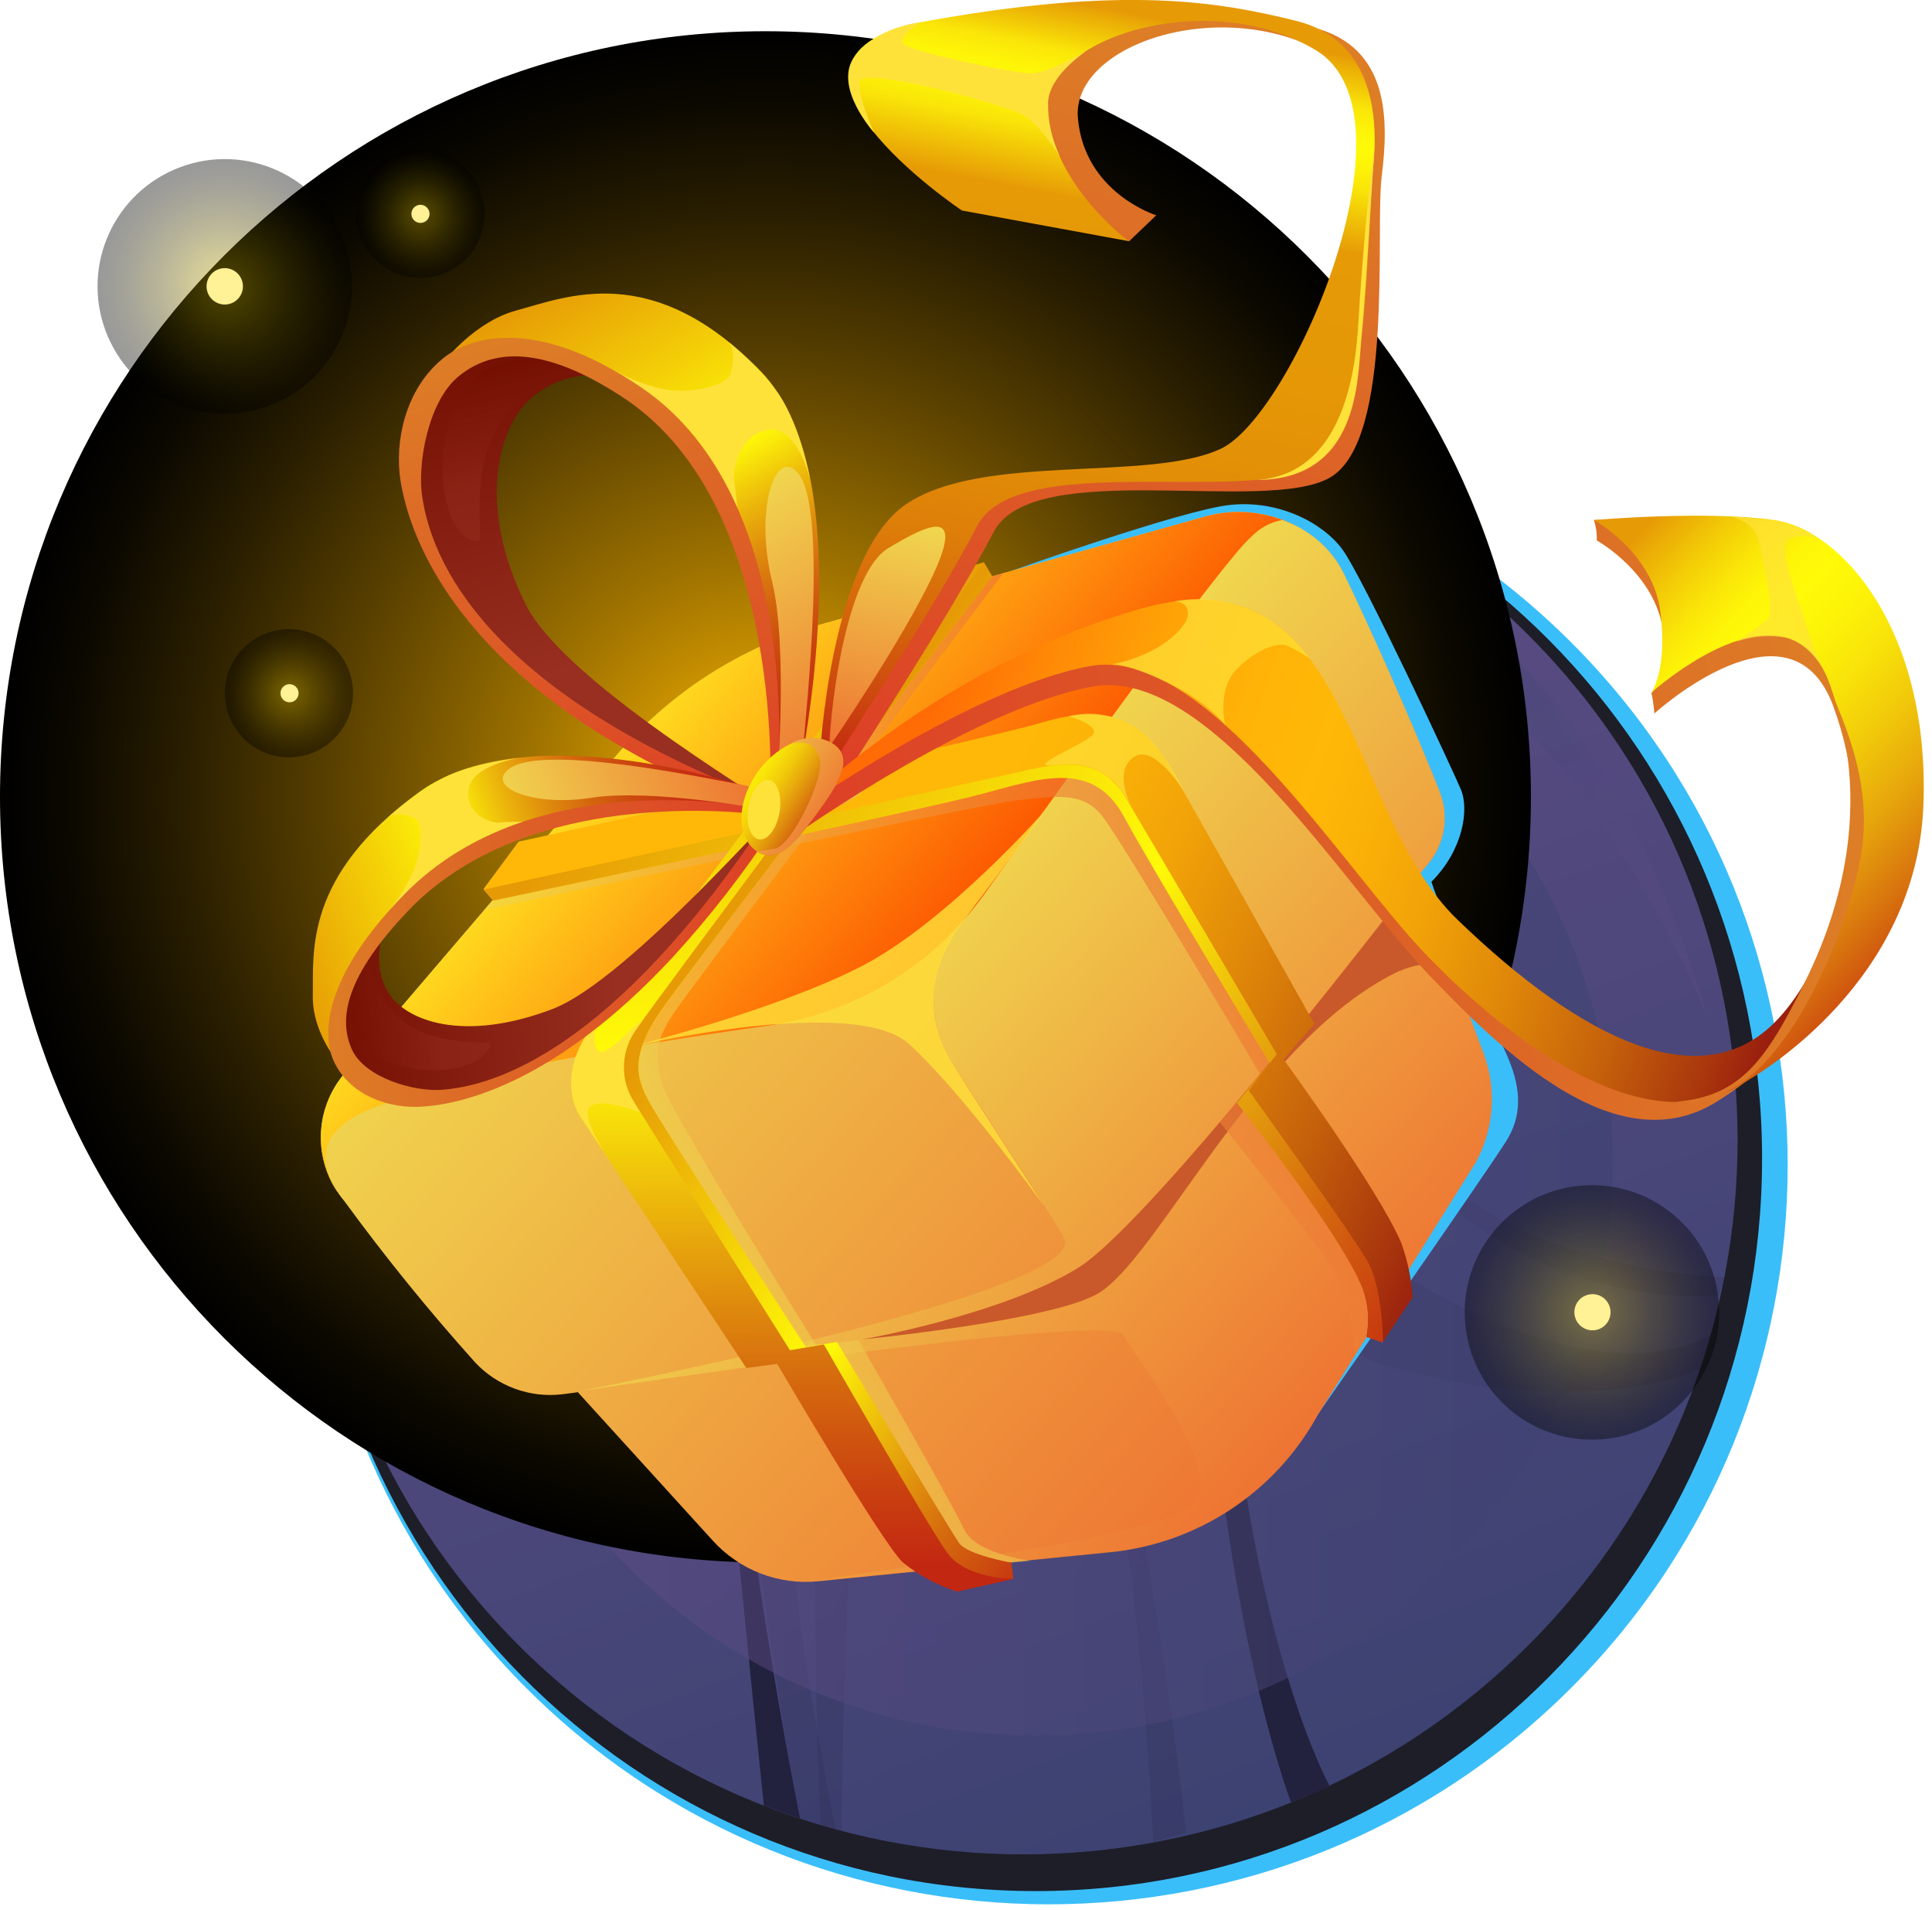 <svg width="170" height="168" viewBox="0 0 170 168" fill="none" xmlns="http://www.w3.org/2000/svg">
<path d="M138.254 148.482C163.65 123.086 163.65 81.912 138.254 56.516C112.859 31.121 71.684 31.121 46.288 56.516C20.893 81.912 20.893 123.086 46.288 148.482C71.684 173.878 112.859 173.878 138.254 148.482Z" fill="#3ABEF9"/>
<path d="M91.141 166.364C126.436 166.364 155.048 137.509 155.048 101.915C155.048 66.321 126.436 37.467 91.141 37.467C55.846 37.467 27.234 66.321 27.234 101.915C27.234 137.509 55.846 166.364 91.141 166.364Z" fill="#1D1E28"/>
<path d="M134.486 144.731C159.024 120.193 159.024 80.41 134.486 55.873C109.949 31.335 70.166 31.335 45.628 55.873C21.091 80.41 21.091 120.193 45.628 144.731C70.166 169.268 109.949 169.268 134.486 144.731Z" fill="url(#paint0_linear_13069_46736)"/>
<path opacity="0.15" d="M28.049 110.434C28.049 110.434 29.028 82.418 43.375 69.186C57.721 55.953 62.546 78.365 62.546 78.365L61.67 84.496C61.67 84.496 55.604 73.246 49.004 75.26C29.792 81.152 29.1 115.466 29.1 115.466L28.049 110.434Z" fill="#22213E"/>
<path opacity="0.15" d="M30.62 120.712C30.62 120.712 28.51 92.552 43.629 81.916C58.748 71.279 62.052 103.945 62.052 103.945V106.254C62.052 106.254 56.885 83.094 48.111 83.596C28.661 84.663 31.567 123.276 31.567 123.276L30.62 120.712Z" fill="#22213E"/>
<path style="mix-blend-mode:screen" opacity="0.56" d="M150.138 89.169C150.138 89.169 145.027 69.854 133.809 58.429C124.382 48.828 117.886 45.962 117.79 46.726C117.695 47.49 114.08 54.226 116.126 54.393C118.172 54.56 126.659 58.207 130.927 61.312C141.778 69.201 150.138 89.169 150.138 89.169Z" fill="url(#paint1_linear_13069_46736)"/>
<path style="mix-blend-mode:screen" opacity="0.56" d="M101.78 40.373C101.78 40.373 76.622 37.674 73.915 42.236C72.968 43.828 68.286 69.002 68.286 69.002C68.286 69.002 75.993 49.266 78.978 46.599C81.964 43.932 101.78 40.373 101.78 40.373Z" fill="url(#paint2_linear_13069_46736)"/>
<g opacity="0.36">
<path style="mix-blend-mode:multiply" d="M90.063 37.467C81.545 37.455 73.114 39.184 65.287 42.546C72.643 39.665 80.476 38.196 88.375 38.215C118.82 38.215 143.501 59.265 143.501 85.244C143.501 111.222 118.82 132.264 88.375 132.264C57.931 132.264 33.218 111.238 33.218 85.268C33.266 76.169 36.273 67.333 41.785 60.093C32.642 71.075 27.516 84.845 27.252 99.132C26.988 113.419 31.603 127.368 40.334 138.68C49.066 149.991 61.392 157.988 75.28 161.351C89.168 164.714 103.788 163.242 116.726 157.178C129.665 151.114 140.15 140.82 146.451 127.995C152.753 115.17 154.494 100.58 151.387 86.633C148.281 72.685 140.512 60.214 129.364 51.275C118.215 42.337 104.353 37.466 90.063 37.467Z" fill="url(#paint3_linear_13069_46736)"/>
<path style="mix-blend-mode:multiply" d="M65.287 42.546C55.972 46.086 47.828 52.151 41.769 60.062C48.122 52.455 56.179 46.454 65.287 42.546Z" fill="url(#paint4_linear_13069_46736)"/>
</g>
<path style="mix-blend-mode:screen" opacity="0.56" d="M48.772 56.009C48.772 56.009 37.992 60.945 32.172 80.57C26.353 100.196 31.002 120.378 31.002 120.378C31.002 120.378 29.919 95.944 35.699 81.645C39.34 72.753 43.712 64.178 48.772 56.009Z" fill="url(#paint5_linear_13069_46736)"/>
<path opacity="0.15" d="M70.125 158.569C70.125 158.569 54.385 80.125 78.214 61.168C102.043 42.212 105.833 111.891 105.833 111.891L107.425 134.438C107.425 134.438 101.111 73.365 86.932 71.2C53.541 66.081 73.525 160.926 73.525 160.926L70.404 160.026L70.125 158.569Z" fill="#22213E"/>
<path opacity="0.15" d="M72.227 161.244C72.227 161.244 69.042 97.648 78.516 92.425C96.342 82.561 104.367 161.244 104.367 161.244L101.461 162.041C101.461 162.041 98.961 93.946 81.486 97.003C74.416 98.229 74.042 161.754 74.042 161.754L72.227 161.244Z" fill="#22213E"/>
<path opacity="0.15" d="M113.053 51.32C113.053 51.32 101.804 97.799 121.532 110.864C141.261 123.929 150.56 117.408 150.56 117.408L149.629 120.402C149.629 120.402 140.751 124.956 122.814 120.402C99.861 114.574 109.869 60.093 109.869 60.093L113.053 51.32Z" fill="#22213E"/>
<path opacity="0.15" d="M114.725 46.591C114.725 46.591 113.427 85.777 119.717 96.517C131.229 116.238 151.268 113.945 151.268 113.945L151.77 112.353C151.77 112.353 126.803 111.955 120.394 94.535C113.985 77.115 116.413 43.215 116.413 43.215L114.725 46.591Z" fill="#22213E"/>
<path d="M70.404 40.604C70.404 40.604 61.558 77.561 61.304 89.089C61.049 100.618 67.219 158.848 67.219 158.848L70.404 159.994C70.404 159.994 61.805 118.037 63.35 91.908C64.894 65.778 73.525 39.585 73.525 39.585L70.404 40.604Z" fill="#22213E"/>
<path d="M114.216 42.276C114.216 42.276 107.544 52.825 106.007 93.818C104.471 134.812 113.603 158.569 113.603 158.569L117.026 157.176C117.026 157.176 107.289 139.868 107.289 99.646C107.289 57.45 116.341 43.215 116.341 43.215L114.216 42.276Z" fill="#22213E"/>
<path style="mix-blend-mode:multiply" opacity="0.51" d="M91.144 152.694C119.188 152.694 141.922 129.959 141.922 101.915C141.922 73.871 119.188 51.137 91.144 51.137C63.099 51.137 40.365 73.871 40.365 101.915C40.365 129.959 63.099 152.694 91.144 152.694Z" fill="url(#paint6_linear_13069_46736)"/>
<path style="mix-blend-mode:screen" d="M67.354 137.455C104.553 137.455 134.709 107.3 134.709 70.101C134.709 32.902 104.553 2.747 67.354 2.747C30.156 2.747 0 32.902 0 70.101C0 107.3 30.156 137.455 67.354 137.455Z" fill="url(#paint7_radial_13069_46736)"/>
<path d="M88.954 50.237C88.954 50.237 104.025 44.855 108.261 44.417C112.496 43.979 116.35 45.954 118.109 48.318C119.869 50.683 127.878 67.84 128.563 69.496C129.247 71.152 128.809 74.703 125.951 77.577C127.352 81.741 130.943 89.121 132.496 92.6C133.379 94.591 134.374 97.433 132.567 100.331C130.76 103.229 115.92 124.478 115.92 124.478L88.954 50.237Z" fill="#3ABEF9"/>
<path d="M54.313 66.375L30.301 94.455C28.97 96.019 28.238 98.006 28.238 100.06C28.238 102.114 28.97 104.101 30.301 105.665C33.896 110.588 37.739 115.326 41.813 119.86C42.777 120.89 43.968 121.679 45.291 122.165C46.614 122.652 48.032 122.822 49.432 122.663C50.284 122.567 50.842 122.472 50.842 122.472L62.744 135.561C63.901 136.83 65.338 137.813 66.942 138.429C68.545 139.046 70.27 139.279 71.98 139.111L97.687 136.556C101.484 136.178 105.131 134.881 108.313 132.776C111.495 130.672 114.117 127.824 115.951 124.478L129.852 102.266C130.637 100.831 131.109 99.246 131.237 97.616C131.365 95.986 131.145 94.347 130.592 92.807L124.724 77.139C124.724 77.139 125.138 76.653 125.704 75.961C126.421 75.083 126.888 74.028 127.056 72.907C127.224 71.787 127.087 70.641 126.659 69.591C122.296 58.748 118.411 50.826 118.411 50.826C116.484 46.296 110.887 44.083 106.15 45.412L72.226 54.934C65.255 56.893 59.022 60.874 54.313 66.375Z" fill="url(#paint8_linear_13069_46736)"/>
<path style="mix-blend-mode:screen" d="M106.119 45.42L72.227 54.934C65.256 56.893 59.022 60.874 54.313 66.375L30.301 94.455C29.077 95.888 28.355 97.682 28.244 99.563C28.134 101.444 28.641 103.31 29.688 104.877C27.961 101.979 27.985 99.304 33.056 97.385C41.113 94.36 56.726 91.756 67.625 90.22C71.424 89.671 75.073 88.356 78.349 86.355C81.625 84.354 84.461 81.709 86.685 78.58C95.02 66.877 107.95 48.979 110.147 47.188C110.671 46.727 111.3 46.402 111.98 46.244C112.659 46.085 113.367 46.098 114.04 46.28C111.601 45.011 108.774 44.704 106.119 45.42Z" fill="url(#paint9_linear_13069_46736)"/>
<path style="mix-blend-mode:multiply" d="M114.041 46.28C113.649 46.078 113.244 45.9 112.831 45.747C111.805 45.928 110.865 46.433 110.148 47.188C107.186 49.791 90.626 73.071 86.685 78.58C86.04 79.48 85.395 80.284 84.774 80.969C83.266 82.686 82.36 84.848 82.194 87.127C82.027 89.406 82.609 91.677 83.851 93.596C87.832 99.758 92.521 106.939 93.62 108.882C96.303 113.619 50.81 122.416 50.81 122.416C50.81 122.416 97.569 115.33 98.811 117.432C100.052 119.534 107.807 129.566 105.036 132.177C101.414 135.592 81.216 137.439 71.948 139.056L97.656 136.5C101.453 136.122 105.1 134.825 108.282 132.721C111.464 130.616 114.086 127.768 115.92 124.422L129.821 102.21C130.606 100.775 131.078 99.191 131.206 97.56C131.333 95.93 131.114 94.291 130.561 92.752L124.693 77.083C124.693 77.083 125.107 76.598 125.673 75.905C126.39 75.027 126.857 73.972 127.025 72.852C127.193 71.731 127.056 70.585 126.628 69.536C122.265 58.692 118.38 50.77 118.38 50.77C117.498 48.816 115.964 47.229 114.041 46.28Z" fill="url(#paint10_linear_13069_46736)"/>
<path style="mix-blend-mode:multiply" opacity="0.61" d="M87.298 50.699L88.285 50.428C88.285 50.428 60.985 86.613 59.329 89.057C57.673 91.502 57.498 93.038 58.302 95.506C59.106 97.974 71.837 118.372 71.837 118.372L75.531 117.886C75.531 117.886 83.859 132.4 84.838 134.549C85.817 136.699 90.666 137.304 90.666 137.304L84.83 137.846L65.388 113.197L53.581 93.731L57.323 87.075L87.298 50.699Z" fill="url(#paint11_linear_13069_46736)"/>
<g style="mix-blend-mode:multiply">
<path d="M75.889 117.83C75.889 117.83 88.197 115.665 94.869 111.533C101.541 107.401 124.693 77.123 124.693 77.123L127.599 85.435C127.599 85.435 126.086 83.843 122.344 85.809C110.266 92.178 101.859 110.697 96.628 113.786C92.584 116.182 75.889 117.83 75.889 117.83Z" fill="#C9592A"/>
</g>
<path style="mix-blend-mode:multiply" opacity="0.61" d="M43.382 79.161L42.586 80.061C42.586 80.061 86.374 70.714 89.662 70.38C92.95 70.045 95.235 69.639 96.939 71.733C98.643 73.827 110.872 94.479 110.872 94.479L109.749 95.817L107.337 98.723C107.337 98.723 116.596 110.187 117.743 112.432C118.889 114.678 119.192 119.048 119.192 119.048L120.784 116.931L120.744 111.78L110.314 95.673L112.95 92.107L97.186 67.426L91.613 66.813L43.382 79.161Z" fill="url(#paint12_linear_13069_46736)"/>
<g style="mix-blend-mode:screen" opacity="0.81">
<path d="M55.293 92.13C55.293 92.13 75.197 87.425 80.021 91.868C84.846 96.31 91.876 106.103 91.876 106.103C91.876 106.103 86.176 97.345 83.851 93.627C81.526 89.909 81.351 85.538 84.774 81C88.198 76.462 92.163 71.072 92.163 71.072C92.163 71.072 83.405 81.104 75.754 85.029C68.103 88.954 55.293 92.13 55.293 92.13Z" fill="#FFE239"/>
</g>
<path d="M43.382 79.161C43.382 79.161 81.056 71.2 86.302 69.799C91.549 68.397 96.159 66.733 98.889 71.757C101.62 76.781 111.731 93.468 111.731 93.468L108.841 96.947C108.841 96.947 118.132 108.651 119.916 113.34C120.403 114.691 120.516 116.149 120.242 117.56L121.691 118.037L124.303 114.12C124.193 112.489 123.855 110.881 123.299 109.343C121.333 104.686 112.949 93.205 112.949 93.205L115.648 90.061C115.648 90.061 105.091 71.232 102.783 67.235C100.474 63.238 97.21 61.901 91.732 63.549C86.78 65.046 45.635 74.042 45.635 74.042L42.546 78.206L43.382 79.161Z" fill="url(#paint13_linear_13069_46736)"/>
<path style="mix-blend-mode:multiply" d="M109.868 95.92L112.344 92.736C112.344 92.736 101.485 74.297 99.128 70.3C96.947 66.606 93.73 66.932 89.662 67.912C86.724 68.596 42.546 78.262 42.546 78.262L43.382 79.233C43.382 79.233 81.056 71.271 86.302 69.87C91.549 68.469 96.159 66.805 98.889 71.829C101.62 76.852 111.731 93.54 111.731 93.54L108.841 97.019C108.841 97.019 118.132 108.722 119.916 113.412C120.403 114.763 120.516 116.221 120.242 117.631L121.691 118.109C121.691 118.109 121.691 113.42 120.362 111.023C119.032 108.627 109.868 95.92 109.868 95.92Z" fill="url(#paint14_linear_13069_46736)"/>
<path d="M87.298 50.699C87.298 50.699 62.156 83.341 58.494 88.428C54.831 93.516 56.233 95.442 57.968 98.388C59.704 101.334 70.858 118.515 70.858 118.515L73.621 118.093C73.621 118.093 83.644 134.764 84.368 135.791C85.093 136.818 88.97 137.511 88.97 137.511L89.129 138.912L84.217 140.019C82.478 139.469 80.857 138.597 79.44 137.447C77.633 135.776 68.39 119.988 68.39 119.988L65.667 120.346C65.667 120.346 52.793 100.856 51.097 98.301C49.402 95.745 50.492 91.931 53.35 88.85C56.209 85.769 82.012 50.818 82.012 50.818L86.566 49.465L87.298 50.699Z" fill="url(#paint15_linear_13069_46736)"/>
<path style="mix-blend-mode:multiply" d="M58.493 88.428C62.155 83.349 87.298 50.699 87.298 50.699L86.565 49.465C86.565 49.465 57.323 88.492 55.953 90.602C55.355 91.441 54.995 92.427 54.912 93.455C54.829 94.483 55.027 95.513 55.483 96.438C56.28 97.791 69.512 118.786 69.512 118.786L72.489 118.268C72.489 118.268 81.613 134.191 83.333 136.58C85.052 138.968 89.161 138.881 89.161 138.881L89.001 137.479C89.001 137.479 85.132 136.787 84.4 135.76C83.667 134.733 73.652 118.061 73.652 118.061L70.889 118.483C70.889 118.483 59.743 101.294 57.968 98.356C56.192 95.419 54.839 93.508 58.493 88.428Z" fill="url(#paint16_linear_13069_46736)"/>
<g style="mix-blend-mode:screen">
<path d="M52.395 89.965C49.792 93.11 49.816 96.334 51.105 98.269C52.395 100.204 53.494 101.875 53.494 101.875C53.494 101.875 50.883 98.038 51.989 97.29C53.096 96.541 56.36 97.895 56.36 97.895C56.027 97.424 55.734 96.926 55.484 96.406C55.014 95.485 54.808 94.452 54.891 93.421C54.974 92.391 55.342 91.403 55.954 90.57C57.697 88.182 54.425 91.995 53.16 92.481C51.894 92.966 52.395 89.965 52.395 89.965Z" fill="#FFE239"/>
</g>
<g style="mix-blend-mode:screen" opacity="0.7">
<path d="M94.041 63.007C95.516 62.646 97.066 62.739 98.487 63.275C99.908 63.81 101.133 64.763 102.002 66.009C102.822 67.124 103.537 68.312 104.136 69.56C104.136 69.56 101.612 65.515 99.877 66.534C97.727 67.808 99.678 71.184 99.678 71.184C99.251 70.338 98.716 69.551 98.085 68.843C97.186 68.047 95.824 66.94 92.879 67.307C89.933 67.673 95.068 65.611 96.063 64.735C97.058 63.859 94.041 63.007 94.041 63.007Z" fill="#FFE239"/>
</g>
<path d="M67.171 70.682C70.316 72.004 49.951 60.547 46.28 53.215C42.061 44.807 43.693 37.929 46.527 35.206C47.371 34.426 48.366 33.828 49.451 33.45C50.536 33.072 51.687 32.922 52.833 33.008L43.064 28.375C43.064 28.375 36.52 33.9 36.472 38.725C36.408 45.723 37.045 58.047 67.171 70.682Z" fill="url(#paint17_linear_13069_46736)"/>
<path d="M69.878 70.181C69.878 70.181 76.43 42.435 66.916 32.642C57.402 22.849 49.831 26.13 45.42 27.316C41.009 28.502 37.267 33.597 36.758 35.612C37.391 34.287 38.389 33.171 39.634 32.392C40.879 31.614 42.32 31.206 43.788 31.217C69.535 31.217 67.935 66.869 68.206 69.146C68.477 71.423 69.878 70.181 69.878 70.181Z" fill="url(#paint18_linear_13069_46736)"/>
<g style="mix-blend-mode:screen">
<path d="M64.114 30.102C65.645 31.344 67.031 32.754 68.246 34.306C70.276 36.878 71.296 42.196 71.296 42.196C71.296 42.196 70.157 37.355 67.57 37.817C64.982 38.279 64.488 41.4 64.576 42.021C64.664 42.642 64.894 44.712 64.894 44.712C64.894 44.712 62.323 39.139 59.791 36.917C57.786 35.238 55.675 33.691 53.47 32.284C53.47 32.284 56.941 34.354 59.719 34.378C62.498 34.402 64.114 33.486 64.273 32.929C64.894 30.763 64.114 30.102 64.114 30.102Z" fill="#FFE239"/>
</g>
<path style="mix-blend-mode:multiply" opacity="0.38" d="M49.855 31.544C51.272 31.838 47.029 32.539 44.178 36.87C41.058 41.647 42.737 47.634 42.085 47.626C39.115 47.626 37.793 40.261 40.222 35.317C42.499 30.66 48.159 31.185 49.855 31.544Z" fill="url(#paint19_linear_13069_46736)"/>
<path d="M52.498 64.385C39.012 55.802 35.915 46.511 35.238 42.26C34.705 38.868 35.652 34.242 38.964 31.544C41.281 29.649 47.045 27.73 56.4 34.067C71.24 44.099 68.342 69.894 68.342 70.117L67.753 70.443C67.753 70.205 69.297 44.752 55.062 35.126C48.566 30.787 43.789 30.294 40.357 33.104C37.642 35.325 36.679 40.938 37.173 43.812C37.969 49.059 42.411 60.746 67.753 70.443L66.861 71.439C61.85 69.573 57.038 67.21 52.498 64.385Z" fill="url(#paint20_linear_13069_46736)"/>
<path style="mix-blend-mode:multiply" d="M68.301 70.117C68.301 70.117 69.424 57.196 67.927 51.113C66.43 45.03 68.118 39.362 70.164 41.559C72.887 44.505 70.96 62.347 70.61 66.463C70.204 71.327 68.357 71.088 68.301 70.117Z" fill="url(#paint21_linear_13069_46736)"/>
<path style="mix-blend-mode:multiply" d="M71.701 71.821C71.701 71.821 76.94 69.934 76.215 68.636C75.491 67.338 73.27 67.904 73.27 67.904L71.701 71.821Z" fill="url(#paint22_linear_13069_46736)"/>
<path d="M73.484 67.362C73.484 67.362 74.368 49.473 81.096 44.927C87.823 40.381 102.504 42.992 108.794 40.046C115.083 37.101 126.476 10.7 117.185 5.016C107.894 -0.669 94.264 3.806 94.845 10.398C95.426 16.99 101.74 18.94 101.74 18.94L99.351 21.225C99.351 21.225 65.698 5.493 83.054 2.388C100.41 -0.717 108.515 0.701 115.442 2.388C122.368 4.076 122.177 10.692 121.58 15.493C120.983 20.294 122.718 38.741 117.026 42.013C111.333 45.285 90.856 40.134 87.409 46.838C83.962 53.541 74.671 67.808 74.671 67.808L73.484 67.362Z" fill="url(#paint23_linear_13069_46736)"/>
<path d="M72.123 66.797C72.123 66.797 73.007 48.907 79.734 44.353C86.462 39.8 101.143 42.443 107.432 39.473C113.722 36.504 125.115 10.127 115.824 4.443C106.533 -1.242 91.557 3.24 92.162 9.832C92.767 16.425 99.328 21.217 99.328 21.217L84.638 18.518C84.638 18.518 64.337 4.928 81.685 1.831C99.033 -1.266 107.162 0.135 114.04 1.831C120.919 3.527 121.365 10.43 120.768 15.222C120.171 20.015 120.919 37.809 115.195 41.081C109.47 44.353 89.423 39.577 85.976 46.28C82.529 52.984 73.246 67.251 73.246 67.251L72.123 66.797Z" fill="url(#paint24_linear_13069_46736)"/>
<path style="mix-blend-mode:multiply" d="M72.967 65.722C73.118 61.606 74.559 50.373 78.182 48.207C81.804 46.041 84.829 44.656 82.162 50.444C79.495 56.232 72.967 65.722 72.967 65.722Z" fill="url(#paint25_linear_13069_46736)"/>
<g style="mix-blend-mode:screen">
<path d="M81.064 1.951C81.064 1.951 78.604 3.312 79.679 3.981C80.753 4.65 89.4 6.505 90.825 6.449C92.25 6.393 95.602 4.482 95.602 4.482C95.602 4.482 92.353 6.568 92.218 8.981C92.188 10.633 92.545 12.268 93.261 13.758C93.261 13.758 91.573 11.035 90.076 10.135C88.579 9.235 75.801 5.788 75.634 7.165C75.467 8.543 76.916 11.672 76.916 11.672C76.916 11.672 73.246 7.611 75.204 4.96C77.163 2.309 81.064 1.951 81.064 1.951Z" fill="#FFE239"/>
</g>
<g style="mix-blend-mode:screen">
<path d="M120.959 12.531C120.959 12.531 120.06 19.275 119.526 28.375C119.303 32.212 118.372 41.79 110.498 42.228C119.686 42.228 119.439 33.303 119.797 29.712C120.155 26.122 120.959 12.531 120.959 12.531Z" fill="#FFE239"/>
</g>
<path d="M67.673 72.251C69.48 69.671 55.412 86.167 48.621 88.763C40.818 91.74 35.644 89.846 34.115 87.234C32.586 84.623 33.82 81.709 33.82 81.709L27.77 89.67C27.77 89.67 30.691 95.65 34.616 96.04C40.245 96.613 50.364 96.971 67.673 72.251Z" fill="url(#paint26_linear_13069_46736)"/>
<path d="M67.919 69.91C67.919 69.91 47.02 62.331 36.87 69.695C26.719 77.059 27.594 83.763 27.523 87.577C27.451 91.39 30.651 94.989 32.156 95.538C32.156 95.538 29.035 93.643 30.261 89.169C36.336 67.251 64.79 71.216 66.693 71.144C68.596 71.072 67.919 69.91 67.919 69.91Z" fill="url(#paint27_linear_13069_46736)"/>
<g style="mix-blend-mode:screen">
<path d="M34.155 71.892C35.509 70.7 36.969 69.633 38.518 68.708C41.081 67.171 45.636 66.686 45.636 66.686C45.636 66.686 41.448 67.299 41.209 69.536C40.97 71.773 43.382 72.45 43.892 72.37C44.401 72.29 46.177 72.29 46.177 72.29C46.177 72.29 41.081 74.082 38.669 76.072C36.836 77.656 35.09 79.339 33.438 81.112C33.438 81.112 35.922 78.309 36.623 75.945C37.324 73.58 36.941 72.139 36.528 71.964C34.871 71.279 34.155 71.892 34.155 71.892Z" fill="#FFE239"/>
</g>
<path style="mix-blend-mode:multiply" opacity="0.38" d="M31.949 84.129C32.522 82.951 32.092 86.613 34.919 89.352C38.032 92.361 43.286 91.366 43.127 91.924C42.403 94.447 36.161 95.037 32.729 92.608C29.505 90.331 31.264 85.546 31.949 84.129Z" fill="url(#paint28_linear_13069_46736)"/>
<path d="M59.13 84.281C49.003 95.164 40.771 97.13 37.172 97.353C34.306 97.56 30.803 96.422 29.378 93.373C28.399 91.263 28.208 86.207 35.54 78.715C47.148 66.773 67.299 71.184 67.498 71.216L67.617 71.741C67.426 71.741 47.212 68.556 36.066 79.965C31.05 85.188 29.513 89.169 30.978 92.353C32.125 94.822 36.44 96.056 38.868 95.873C43.311 95.554 53.804 92.648 67.617 71.789L68.214 72.585C65.512 76.726 62.474 80.638 59.13 84.281Z" fill="url(#paint29_linear_13069_46736)"/>
<path style="mix-blend-mode:multiply" d="M67.498 71.248C67.498 71.248 57.323 69.345 52.045 70.181C46.766 71.017 42.586 69.154 44.879 67.577C47.905 65.475 61.877 68.413 65.125 69.01C68.923 69.719 68.294 71.271 67.498 71.248Z" fill="url(#paint30_linear_13069_46736)"/>
<path d="M156.356 47.546C152.376 46.973 143.618 45.556 140.25 45.747C140.44 46.327 140.526 46.936 140.505 47.546C140.505 47.546 145.68 50.404 146.349 55.571C146.691 58.159 146.349 59.807 145.314 60.969C145.439 61.562 145.525 62.164 145.569 62.769C145.569 62.769 157.511 51.901 161.301 62.092C165.146 72.529 162.24 82.115 158.777 88.699C158.135 89.746 157.385 90.723 156.54 91.613C150.051 98.356 139.574 93.365 128.523 82.712C118.476 73.047 119.312 50.157 100.793 55.301C87.792 58.915 74.313 67.673 69.481 71.821C69.226 72.06 69.735 73.62 69.735 73.62C71.328 72.529 85.889 62.315 96.112 60.404C106.334 58.493 118.253 77.919 125.673 85.698C132.122 92.433 142.233 102.417 151.038 96.931C157.057 93.181 167.757 83.397 168.211 71.717C168.784 56.391 162.312 48.398 156.356 47.546Z" fill="url(#paint31_linear_13069_46736)"/>
<path d="M161.046 60.292C164.382 66.479 164.644 82.768 155.99 92.935C147.336 103.102 132.838 91.661 125.418 83.914C117.998 76.168 106.087 56.694 95.857 58.605C85.626 60.515 71.113 70.738 69.481 71.821C69.481 71.821 82.028 58.684 100.53 53.509C119.033 48.334 118.213 71.255 128.26 80.921C139.311 91.573 149.756 96.565 156.277 89.822C162.797 83.078 165.281 67.251 161.046 60.292Z" fill="url(#paint32_linear_13069_46736)"/>
<path d="M152.312 95.856C155.202 94.495 168.688 86.12 169.246 70.786C169.803 55.452 162.08 46.599 156.101 45.747C150.122 44.895 140.25 45.747 140.25 45.747C140.25 45.747 145.425 48.605 146.094 53.772C146.763 58.939 145.298 60.937 145.298 60.937C145.298 60.937 157.423 50.022 161.03 60.261C167.622 78.954 157.407 91.764 152.312 95.856Z" fill="url(#paint33_linear_13069_46736)"/>
<path d="M160.376 59.074C161.777 62.546 165.002 68.533 163.712 75.483C162.422 82.433 157.757 92.927 152.311 95.856C148.936 97.68 148.115 96.86 147.319 96.931C153.187 96.509 155.416 93.229 158.808 86.406C166.801 70.332 160.376 59.074 160.376 59.074Z" fill="url(#paint34_linear_13069_46736)"/>
<g style="mix-blend-mode:screen" opacity="0.7">
<path d="M97.64 58.485C97.64 58.485 98.547 58.095 102.464 59.926C106.381 61.757 107.806 63.788 107.806 63.788C107.806 63.788 107.01 60.603 108.937 58.756C110.529 57.164 112.456 56.431 113.276 56.805C113.954 57.141 114.613 57.513 115.25 57.92C114.352 56.744 113.3 55.694 112.122 54.799C110.83 53.9 109.37 53.272 107.83 52.952C106.289 52.632 104.7 52.626 103.157 52.936C104.447 52.777 104.901 53.907 104.208 54.895C102.17 57.793 97.64 58.485 97.64 58.485Z" fill="#FFE239"/>
</g>
<g style="mix-blend-mode:screen" opacity="0.7">
<path d="M152.279 45.428C152.279 45.428 154.445 45.866 154.763 47.626C155.082 49.385 156.212 53.772 155.559 54.449C154.694 55.173 153.779 55.835 152.821 56.431C154.208 55.957 155.692 55.842 157.136 56.097C159.158 56.582 160.4 58.804 160.4 58.804C159.78 57.523 159.271 56.191 158.879 54.823C158.147 52.355 156.069 47.658 157.693 47.299C158.525 47.054 159.418 47.124 160.201 47.498C159.218 46.718 158.068 46.173 156.841 45.906C155.066 45.619 152.279 45.428 152.279 45.428Z" fill="#FFE239"/>
</g>
<path d="M73.405 65.515C75.181 66.829 73.716 69.09 71.813 71.662C69.91 74.233 68.302 76.144 66.519 74.846C64.735 73.548 64.839 70.388 66.742 67.816C68.644 65.245 71.654 64.202 73.405 65.515Z" fill="url(#paint35_linear_13069_46736)"/>
<g style="mix-blend-mode:screen">
<path d="M68.588 71.486C68.342 72.912 67.53 73.97 66.773 73.835C66.017 73.7 65.603 72.45 65.85 71.009C66.097 69.568 66.909 68.525 67.665 68.62C68.421 68.716 68.835 70.061 68.588 71.486Z" fill="#FFE239"/>
</g>
<path style="mix-blend-mode:multiply" d="M71.821 71.654C73.716 69.082 75.18 66.821 73.413 65.507C72.86 65.153 72.222 64.953 71.566 64.927C70.909 64.902 70.258 65.053 69.679 65.364C71.001 65.252 71.709 65.364 72.131 66.789C72.601 68.326 69.695 74.337 68.222 74.647C66.749 74.958 66.534 74.822 66.534 74.822C68.31 76.144 69.926 74.233 71.821 71.654Z" fill="url(#paint36_linear_13069_46736)"/>
<g opacity="0.5">
<path style="mix-blend-mode:screen" opacity="0.8" d="M24.186 35.481C29.869 33.047 32.502 26.467 30.068 20.784C27.634 15.101 21.053 12.468 15.37 14.902C9.688 17.337 7.055 23.917 9.489 29.6C11.923 35.282 18.504 37.916 24.186 35.481Z" fill="url(#paint37_radial_13069_46736)"/>
</g>
<path d="M19.776 26.791C20.66 26.791 21.376 26.074 21.376 25.19C21.376 24.306 20.66 23.59 19.776 23.59C18.892 23.59 18.176 24.306 18.176 25.19C18.176 26.074 18.892 26.791 19.776 26.791Z" fill="#FFF195"/>
<g opacity="0.5">
<path style="mix-blend-mode:screen" opacity="0.8" d="M148.608 122.705C152.612 117.994 152.038 110.93 147.327 106.926C142.617 102.923 135.552 103.496 131.549 108.207C127.545 112.918 128.119 119.982 132.829 123.985C137.54 127.989 144.605 127.416 148.608 122.705Z" fill="url(#paint38_radial_13069_46736)"/>
</g>
<path d="M141.715 115.442C141.715 115.757 141.621 116.065 141.447 116.326C141.272 116.588 141.023 116.792 140.732 116.913C140.441 117.033 140.121 117.065 139.812 117.004C139.503 116.942 139.219 116.79 138.997 116.568C138.774 116.345 138.622 116.061 138.561 115.752C138.499 115.444 138.531 115.123 138.651 114.833C138.772 114.542 138.976 114.293 139.238 114.118C139.5 113.943 139.808 113.85 140.123 113.85C140.545 113.85 140.95 114.017 141.249 114.316C141.547 114.615 141.715 115.02 141.715 115.442Z" fill="#FFF195"/>
<g opacity="0.5">
<path style="mix-blend-mode:screen" opacity="0.8" d="M36.989 24.45C40.102 24.45 42.626 21.926 42.626 18.813C42.626 15.7 40.102 13.176 36.989 13.176C33.876 13.176 31.352 15.7 31.352 18.813C31.352 21.926 33.876 24.45 36.989 24.45Z" fill="url(#paint39_radial_13069_46736)"/>
</g>
<path d="M37.794 18.813C37.794 18.971 37.747 19.124 37.659 19.255C37.572 19.386 37.447 19.488 37.302 19.549C37.157 19.609 36.996 19.625 36.842 19.594C36.688 19.563 36.546 19.487 36.434 19.376C36.323 19.265 36.247 19.123 36.217 18.968C36.186 18.814 36.202 18.654 36.262 18.508C36.322 18.363 36.424 18.238 36.555 18.151C36.686 18.064 36.84 18.017 36.997 18.017C37.209 18.017 37.411 18.101 37.56 18.25C37.71 18.399 37.794 18.602 37.794 18.813Z" fill="#FFF195"/>
<g opacity="0.5">
<path style="mix-blend-mode:screen" opacity="0.8" d="M25.429 66.622C28.542 66.622 31.066 64.098 31.066 60.985C31.066 57.872 28.542 55.348 25.429 55.348C22.316 55.348 19.792 57.872 19.792 60.985C19.792 64.098 22.316 66.622 25.429 66.622Z" fill="url(#paint40_radial_13069_46736)"/>
</g>
<path d="M26.273 60.985C26.273 61.143 26.226 61.297 26.139 61.428C26.051 61.558 25.927 61.66 25.782 61.721C25.636 61.781 25.476 61.797 25.322 61.766C25.167 61.735 25.025 61.66 24.914 61.548C24.802 61.437 24.727 61.295 24.696 61.141C24.665 60.986 24.681 60.826 24.741 60.681C24.802 60.535 24.904 60.411 25.035 60.323C25.165 60.236 25.319 60.189 25.477 60.189C25.688 60.189 25.89 60.273 26.04 60.422C26.189 60.572 26.273 60.774 26.273 60.985Z" fill="#FFF195"/>
<defs>
<linearGradient id="paint0_linear_13069_46736" x1="67.803" y1="40.958" x2="112.379" y2="159.831" gradientUnits="userSpaceOnUse">
<stop stop-color="#624E88"/>
<stop offset="1" stop-color="#3C4271"/>
</linearGradient>
<linearGradient id="paint1_linear_13069_46736" x1="139.072" y1="92.918" x2="128.481" y2="45.185" gradientUnits="userSpaceOnUse">
<stop stop-color="#624E88"/>
<stop offset="1" stop-color="#3C4271"/>
</linearGradient>
<linearGradient id="paint2_linear_13069_46736" x1="88.899" y1="66.022" x2="83.211" y2="40.351" gradientUnits="userSpaceOnUse">
<stop stop-color="#624E88"/>
<stop offset="1" stop-color="#3C4271"/>
</linearGradient>
<linearGradient id="paint3_linear_13069_46736" x1="67.811" y1="40.962" x2="112.387" y2="159.827" gradientUnits="userSpaceOnUse">
<stop stop-color="#624E88"/>
<stop offset="1" stop-color="#3C4271"/>
</linearGradient>
<linearGradient id="paint4_linear_13069_46736" x1="52.095" y1="47.459" x2="54.993" y2="55.197" gradientUnits="userSpaceOnUse">
<stop stop-color="#624E88"/>
<stop offset="1" stop-color="#3C4271"/>
</linearGradient>
<linearGradient id="paint5_linear_13069_46736" x1="48.105" y1="118.563" x2="35.161" y2="60.231" gradientUnits="userSpaceOnUse">
<stop stop-color="#624E88"/>
<stop offset="1" stop-color="#3C4271"/>
</linearGradient>
<linearGradient id="paint6_linear_13069_46736" x1="40.357" y1="101.915" x2="141.922" y2="101.915" gradientUnits="userSpaceOnUse">
<stop stop-color="#624E88"/>
<stop offset="1" stop-color="#3C4271"/>
</linearGradient>
<radialGradient id="paint7_radial_13069_46736" cx="0" cy="0" r="1" gradientUnits="userSpaceOnUse" gradientTransform="translate(67.354 70.101) scale(67.354)">
<stop stop-color="#FFB800"/>
<stop offset="0.04" stop-color="#F3AF00"/>
<stop offset="0.31" stop-color="#9E7200"/>
<stop offset="0.56" stop-color="#5A4100"/>
<stop offset="0.76" stop-color="#291E00"/>
<stop offset="0.91" stop-color="#0B0800"/>
<stop offset="1"/>
</radialGradient>
<linearGradient id="paint8_linear_13069_46736" x1="57.6" y1="64.226" x2="121.541" y2="121.577" gradientUnits="userSpaceOnUse">
<stop stop-color="#F0D54E"/>
<stop offset="1" stop-color="#EE7232"/>
</linearGradient>
<linearGradient id="paint9_linear_13069_46736" x1="58.042" y1="62.77" x2="82.352" y2="84.568" gradientUnits="userSpaceOnUse">
<stop stop-color="#FFD81E"/>
<stop offset="1" stop-color="#FD5300"/>
</linearGradient>
<linearGradient id="paint10_linear_13069_46736" x1="80.047" y1="81.585" x2="122.511" y2="119.669" gradientUnits="userSpaceOnUse">
<stop stop-color="#F0D54E"/>
<stop offset="1" stop-color="#EE7232"/>
</linearGradient>
<linearGradient id="paint11_linear_13069_46736" x1="63.105" y1="109.198" x2="107.753" y2="82.72" gradientUnits="userSpaceOnUse">
<stop stop-color="#F0D54E"/>
<stop offset="1" stop-color="#EE7232"/>
</linearGradient>
<linearGradient id="paint12_linear_13069_46736" x1="61.209" y1="110.887" x2="108.001" y2="83.138" gradientUnits="userSpaceOnUse">
<stop stop-color="#F0D54E"/>
<stop offset="1" stop-color="#EE7232"/>
</linearGradient>
<linearGradient id="paint13_linear_13069_46736" x1="45.396" y1="58.804" x2="131.261" y2="101.215" gradientUnits="userSpaceOnUse">
<stop offset="0.45" stop-color="#FFB807"/>
<stop offset="0.52" stop-color="#FBB207"/>
<stop offset="0.62" stop-color="#F1A208"/>
<stop offset="0.72" stop-color="#DF8709"/>
<stop offset="0.84" stop-color="#C6620B"/>
<stop offset="0.96" stop-color="#A7330D"/>
<stop offset="1" stop-color="#9A1F0E"/>
</linearGradient>
<linearGradient id="paint14_linear_13069_46736" x1="56.139" y1="63.353" x2="129.703" y2="115.006" gradientUnits="userSpaceOnUse">
<stop stop-color="#E69A06"/>
<stop offset="0.5" stop-color="#FFFA08"/>
<stop offset="0.63" stop-color="#EEBE0B"/>
<stop offset="0.81" stop-color="#D66D0E"/>
<stop offset="0.94" stop-color="#C83B10"/>
<stop offset="1" stop-color="#C22711"/>
</linearGradient>
<linearGradient id="paint15_linear_13069_46736" x1="69.29" y1="47.012" x2="70.188" y2="137.981" gradientUnits="userSpaceOnUse">
<stop stop-color="#E69A06"/>
<stop offset="0.5" stop-color="#FFFA08"/>
<stop offset="0.63" stop-color="#EEBE0B"/>
<stop offset="0.81" stop-color="#D66D0E"/>
<stop offset="0.94" stop-color="#C83B10"/>
<stop offset="1" stop-color="#C22711"/>
</linearGradient>
<linearGradient id="paint16_linear_13069_46736" x1="65.853" y1="79.359" x2="111.988" y2="111.758" gradientUnits="userSpaceOnUse">
<stop stop-color="#E69A06"/>
<stop offset="0.5" stop-color="#FFFA08"/>
<stop offset="0.63" stop-color="#EEBE0B"/>
<stop offset="0.81" stop-color="#D66D0E"/>
<stop offset="0.94" stop-color="#C83B10"/>
<stop offset="1" stop-color="#C22711"/>
</linearGradient>
<linearGradient id="paint17_linear_13069_46736" x1="44.449" y1="28.555" x2="56.945" y2="74.234" gradientUnits="userSpaceOnUse">
<stop stop-color="#720E00"/>
<stop offset="0.65" stop-color="#982F21"/>
</linearGradient>
<linearGradient id="paint18_linear_13069_46736" x1="47.203" y1="25.638" x2="72.487" y2="68.375" gradientUnits="userSpaceOnUse">
<stop stop-color="#E69A06"/>
<stop offset="0.24" stop-color="#F4D007"/>
<stop offset="0.41" stop-color="#FFFA08"/>
<stop offset="0.44" stop-color="#FAEA09"/>
<stop offset="0.52" stop-color="#ECB70B"/>
<stop offset="0.6" stop-color="#DF8B0D"/>
<stop offset="0.68" stop-color="#D4670E"/>
<stop offset="0.76" stop-color="#CC4B0F"/>
<stop offset="0.84" stop-color="#C73710"/>
<stop offset="0.92" stop-color="#C32B11"/>
<stop offset="1" stop-color="#C22711"/>
</linearGradient>
<linearGradient id="paint19_linear_13069_46736" x1="43.596" y1="32.544" x2="47.452" y2="46.658" gradientUnits="userSpaceOnUse">
<stop stop-color="#720E00"/>
<stop offset="0.65" stop-color="#982F21"/>
</linearGradient>
<linearGradient id="paint20_linear_13069_46736" x1="46.621" y1="29.337" x2="58.88" y2="74.164" gradientUnits="userSpaceOnUse">
<stop stop-color="#DD7D26"/>
<stop offset="1" stop-color="#DD3F26"/>
</linearGradient>
<linearGradient id="paint21_linear_13069_46736" x1="62.834" y1="45.034" x2="75.748" y2="66.861" gradientUnits="userSpaceOnUse">
<stop stop-color="#F0D54E"/>
<stop offset="1" stop-color="#EE7232"/>
</linearGradient>
<linearGradient id="paint22_linear_13069_46736" x1="71.701" y1="69.822" x2="76.287" y2="69.822" gradientUnits="userSpaceOnUse">
<stop stop-color="#EE7232"/>
<stop offset="1" stop-color="#F0D54E"/>
</linearGradient>
<linearGradient id="paint23_linear_13069_46736" x1="105.02" y1="5.278" x2="80.897" y2="70.013" gradientUnits="userSpaceOnUse">
<stop stop-color="#DD7D26"/>
<stop offset="1" stop-color="#DD3F26"/>
</linearGradient>
<linearGradient id="paint24_linear_13069_46736" x1="100.713" y1="0.701" x2="87.075" y2="70.077" gradientUnits="userSpaceOnUse">
<stop offset="0.01" stop-color="#E69A06"/>
<stop offset="0.02" stop-color="#EAA906"/>
<stop offset="0.05" stop-color="#F3CC07"/>
<stop offset="0.07" stop-color="#FAE508"/>
<stop offset="0.1" stop-color="#FEF508"/>
<stop offset="0.12" stop-color="#FFFA08"/>
<stop offset="0.14" stop-color="#FEF408"/>
<stop offset="0.17" stop-color="#F9E408"/>
<stop offset="0.2" stop-color="#F2C907"/>
<stop offset="0.24" stop-color="#E9A406"/>
<stop offset="0.25" stop-color="#E69A06"/>
<stop offset="0.43" stop-color="#E59706"/>
<stop offset="0.57" stop-color="#E28E07"/>
<stop offset="0.69" stop-color="#DD7E09"/>
<stop offset="0.8" stop-color="#D6670B"/>
<stop offset="0.9" stop-color="#CD4A0E"/>
<stop offset="1" stop-color="#C22711"/>
</linearGradient>
<linearGradient id="paint25_linear_13069_46736" x1="79.798" y1="46.248" x2="75.857" y2="66.327" gradientUnits="userSpaceOnUse">
<stop stop-color="#F0D54E"/>
<stop offset="1" stop-color="#EE7232"/>
</linearGradient>
<linearGradient id="paint26_linear_13069_46736" x1="27.035" y1="85.885" x2="68.246" y2="82.232" gradientUnits="userSpaceOnUse">
<stop stop-color="#720E00"/>
<stop offset="0.65" stop-color="#982F21"/>
</linearGradient>
<linearGradient id="paint27_linear_13069_46736" x1="24.995" y1="85.255" x2="66.702" y2="69.766" gradientUnits="userSpaceOnUse">
<stop stop-color="#E69A06"/>
<stop offset="0.24" stop-color="#F4D007"/>
<stop offset="0.41" stop-color="#FFFA08"/>
<stop offset="0.44" stop-color="#FAEA09"/>
<stop offset="0.52" stop-color="#ECB70B"/>
<stop offset="0.6" stop-color="#DF8B0D"/>
<stop offset="0.68" stop-color="#D4670E"/>
<stop offset="0.76" stop-color="#CC4B0F"/>
<stop offset="0.84" stop-color="#C73710"/>
<stop offset="0.92" stop-color="#C32B11"/>
<stop offset="1" stop-color="#C22711"/>
</linearGradient>
<linearGradient id="paint28_linear_13069_46736" x1="30.431" y1="88.94" x2="42.319" y2="87.889" gradientUnits="userSpaceOnUse">
<stop stop-color="#720E00"/>
<stop offset="0.65" stop-color="#982F21"/>
</linearGradient>
<linearGradient id="paint29_linear_13069_46736" x1="27.922" y1="85.062" x2="68.489" y2="81.471" gradientUnits="userSpaceOnUse">
<stop stop-color="#DD7D26"/>
<stop offset="1" stop-color="#DD3F26"/>
</linearGradient>
<linearGradient id="paint30_linear_13069_46736" x1="45.075" y1="72.893" x2="65.388" y2="65.35" gradientUnits="userSpaceOnUse">
<stop stop-color="#F0D54E"/>
<stop offset="1" stop-color="#EE7232"/>
</linearGradient>
<linearGradient id="paint31_linear_13069_46736" x1="162.662" y1="69.735" x2="71.718" y2="80.977" gradientUnits="userSpaceOnUse">
<stop stop-color="#DD7D26"/>
<stop offset="1" stop-color="#DD3F26"/>
</linearGradient>
<linearGradient id="paint32_linear_13069_46736" x1="159.008" y1="81.263" x2="74.934" y2="52.044" gradientUnits="userSpaceOnUse">
<stop stop-color="#9A1F0E"/>
<stop offset="0.04" stop-color="#A7330D"/>
<stop offset="0.15" stop-color="#C6620B"/>
<stop offset="0.26" stop-color="#DF8709"/>
<stop offset="0.36" stop-color="#F1A208"/>
<stop offset="0.45" stop-color="#FBB207"/>
<stop offset="0.51" stop-color="#FFB807"/>
<stop offset="0.59" stop-color="#FFB307"/>
<stop offset="0.69" stop-color="#FFA306"/>
<stop offset="0.79" stop-color="#FF8A06"/>
<stop offset="0.89" stop-color="#FF6B05"/>
</linearGradient>
<linearGradient id="paint33_linear_13069_46736" x1="137.384" y1="53.342" x2="170.822" y2="85.57" gradientUnits="userSpaceOnUse">
<stop offset="0.01" stop-color="#E69A06"/>
<stop offset="0.04" stop-color="#EAA906"/>
<stop offset="0.12" stop-color="#F3CC07"/>
<stop offset="0.19" stop-color="#FAE508"/>
<stop offset="0.25" stop-color="#FEF508"/>
<stop offset="0.31" stop-color="#FFFA08"/>
<stop offset="0.38" stop-color="#FDF408"/>
<stop offset="0.48" stop-color="#F9E409"/>
<stop offset="0.59" stop-color="#F1C90A"/>
<stop offset="0.71" stop-color="#E6A40C"/>
<stop offset="0.83" stop-color="#D8740E"/>
<stop offset="0.96" stop-color="#C83A10"/>
<stop offset="1" stop-color="#C22711"/>
</linearGradient>
<linearGradient id="paint34_linear_13069_46736" x1="162.613" y1="77.266" x2="68.023" y2="86.685" gradientUnits="userSpaceOnUse">
<stop stop-color="#DD7D26"/>
<stop offset="1" stop-color="#DD3F26"/>
</linearGradient>
<linearGradient id="paint35_linear_13069_46736" x1="63.183" y1="65.786" x2="73.525" y2="72.474" gradientUnits="userSpaceOnUse">
<stop offset="0.03" stop-color="#E69A06"/>
<stop offset="0.05" stop-color="#EAA906"/>
<stop offset="0.09" stop-color="#F3CC07"/>
<stop offset="0.14" stop-color="#FAE508"/>
<stop offset="0.17" stop-color="#FEF508"/>
<stop offset="0.21" stop-color="#FFFA08"/>
<stop offset="0.28" stop-color="#FDF408"/>
<stop offset="0.38" stop-color="#F9E409"/>
<stop offset="0.5" stop-color="#F1C90A"/>
<stop offset="0.62" stop-color="#E6A40C"/>
<stop offset="0.75" stop-color="#D8740E"/>
<stop offset="0.88" stop-color="#C83A10"/>
<stop offset="0.92" stop-color="#C22711"/>
</linearGradient>
<linearGradient id="paint36_linear_13069_46736" x1="64.767" y1="66.813" x2="73.254" y2="72.298" gradientUnits="userSpaceOnUse">
<stop stop-color="#F0D54E"/>
<stop offset="1" stop-color="#EE7232"/>
</linearGradient>
<radialGradient id="paint37_radial_13069_46736" cx="0" cy="0" r="1" gradientUnits="userSpaceOnUse" gradientTransform="translate(19.776 25.198) scale(11.194)">
<stop stop-color="#C9AF00"/>
<stop offset="0.22" stop-color="#938000"/>
<stop offset="0.49" stop-color="#544900"/>
<stop offset="0.72" stop-color="#272200"/>
<stop offset="0.9" stop-color="#0A0900"/>
<stop offset="1"/>
</radialGradient>
<radialGradient id="paint38_radial_13069_46736" cx="0" cy="0" r="1" gradientUnits="userSpaceOnUse" gradientTransform="translate(140.07 115.468) scale(11.194)">
<stop stop-color="#C9AF00"/>
<stop offset="0.22" stop-color="#938000"/>
<stop offset="0.49" stop-color="#544900"/>
<stop offset="0.72" stop-color="#272200"/>
<stop offset="0.9" stop-color="#0A0900"/>
<stop offset="1"/>
</radialGradient>
<radialGradient id="paint39_radial_13069_46736" cx="0" cy="0" r="1" gradientUnits="userSpaceOnUse" gradientTransform="translate(36.989 18.813) scale(5.637)">
<stop stop-color="#C9AF00"/>
<stop offset="0.22" stop-color="#938000"/>
<stop offset="0.49" stop-color="#544900"/>
<stop offset="0.72" stop-color="#272200"/>
<stop offset="0.9" stop-color="#0A0900"/>
<stop offset="1"/>
</radialGradient>
<radialGradient id="paint40_radial_13069_46736" cx="0" cy="0" r="1" gradientUnits="userSpaceOnUse" gradientTransform="translate(25.429 60.985) scale(5.637)">
<stop stop-color="#C9AF00"/>
<stop offset="0.22" stop-color="#938000"/>
<stop offset="0.49" stop-color="#544900"/>
<stop offset="0.72" stop-color="#272200"/>
<stop offset="0.9" stop-color="#0A0900"/>
<stop offset="1"/>
</radialGradient>
</defs>
</svg>
